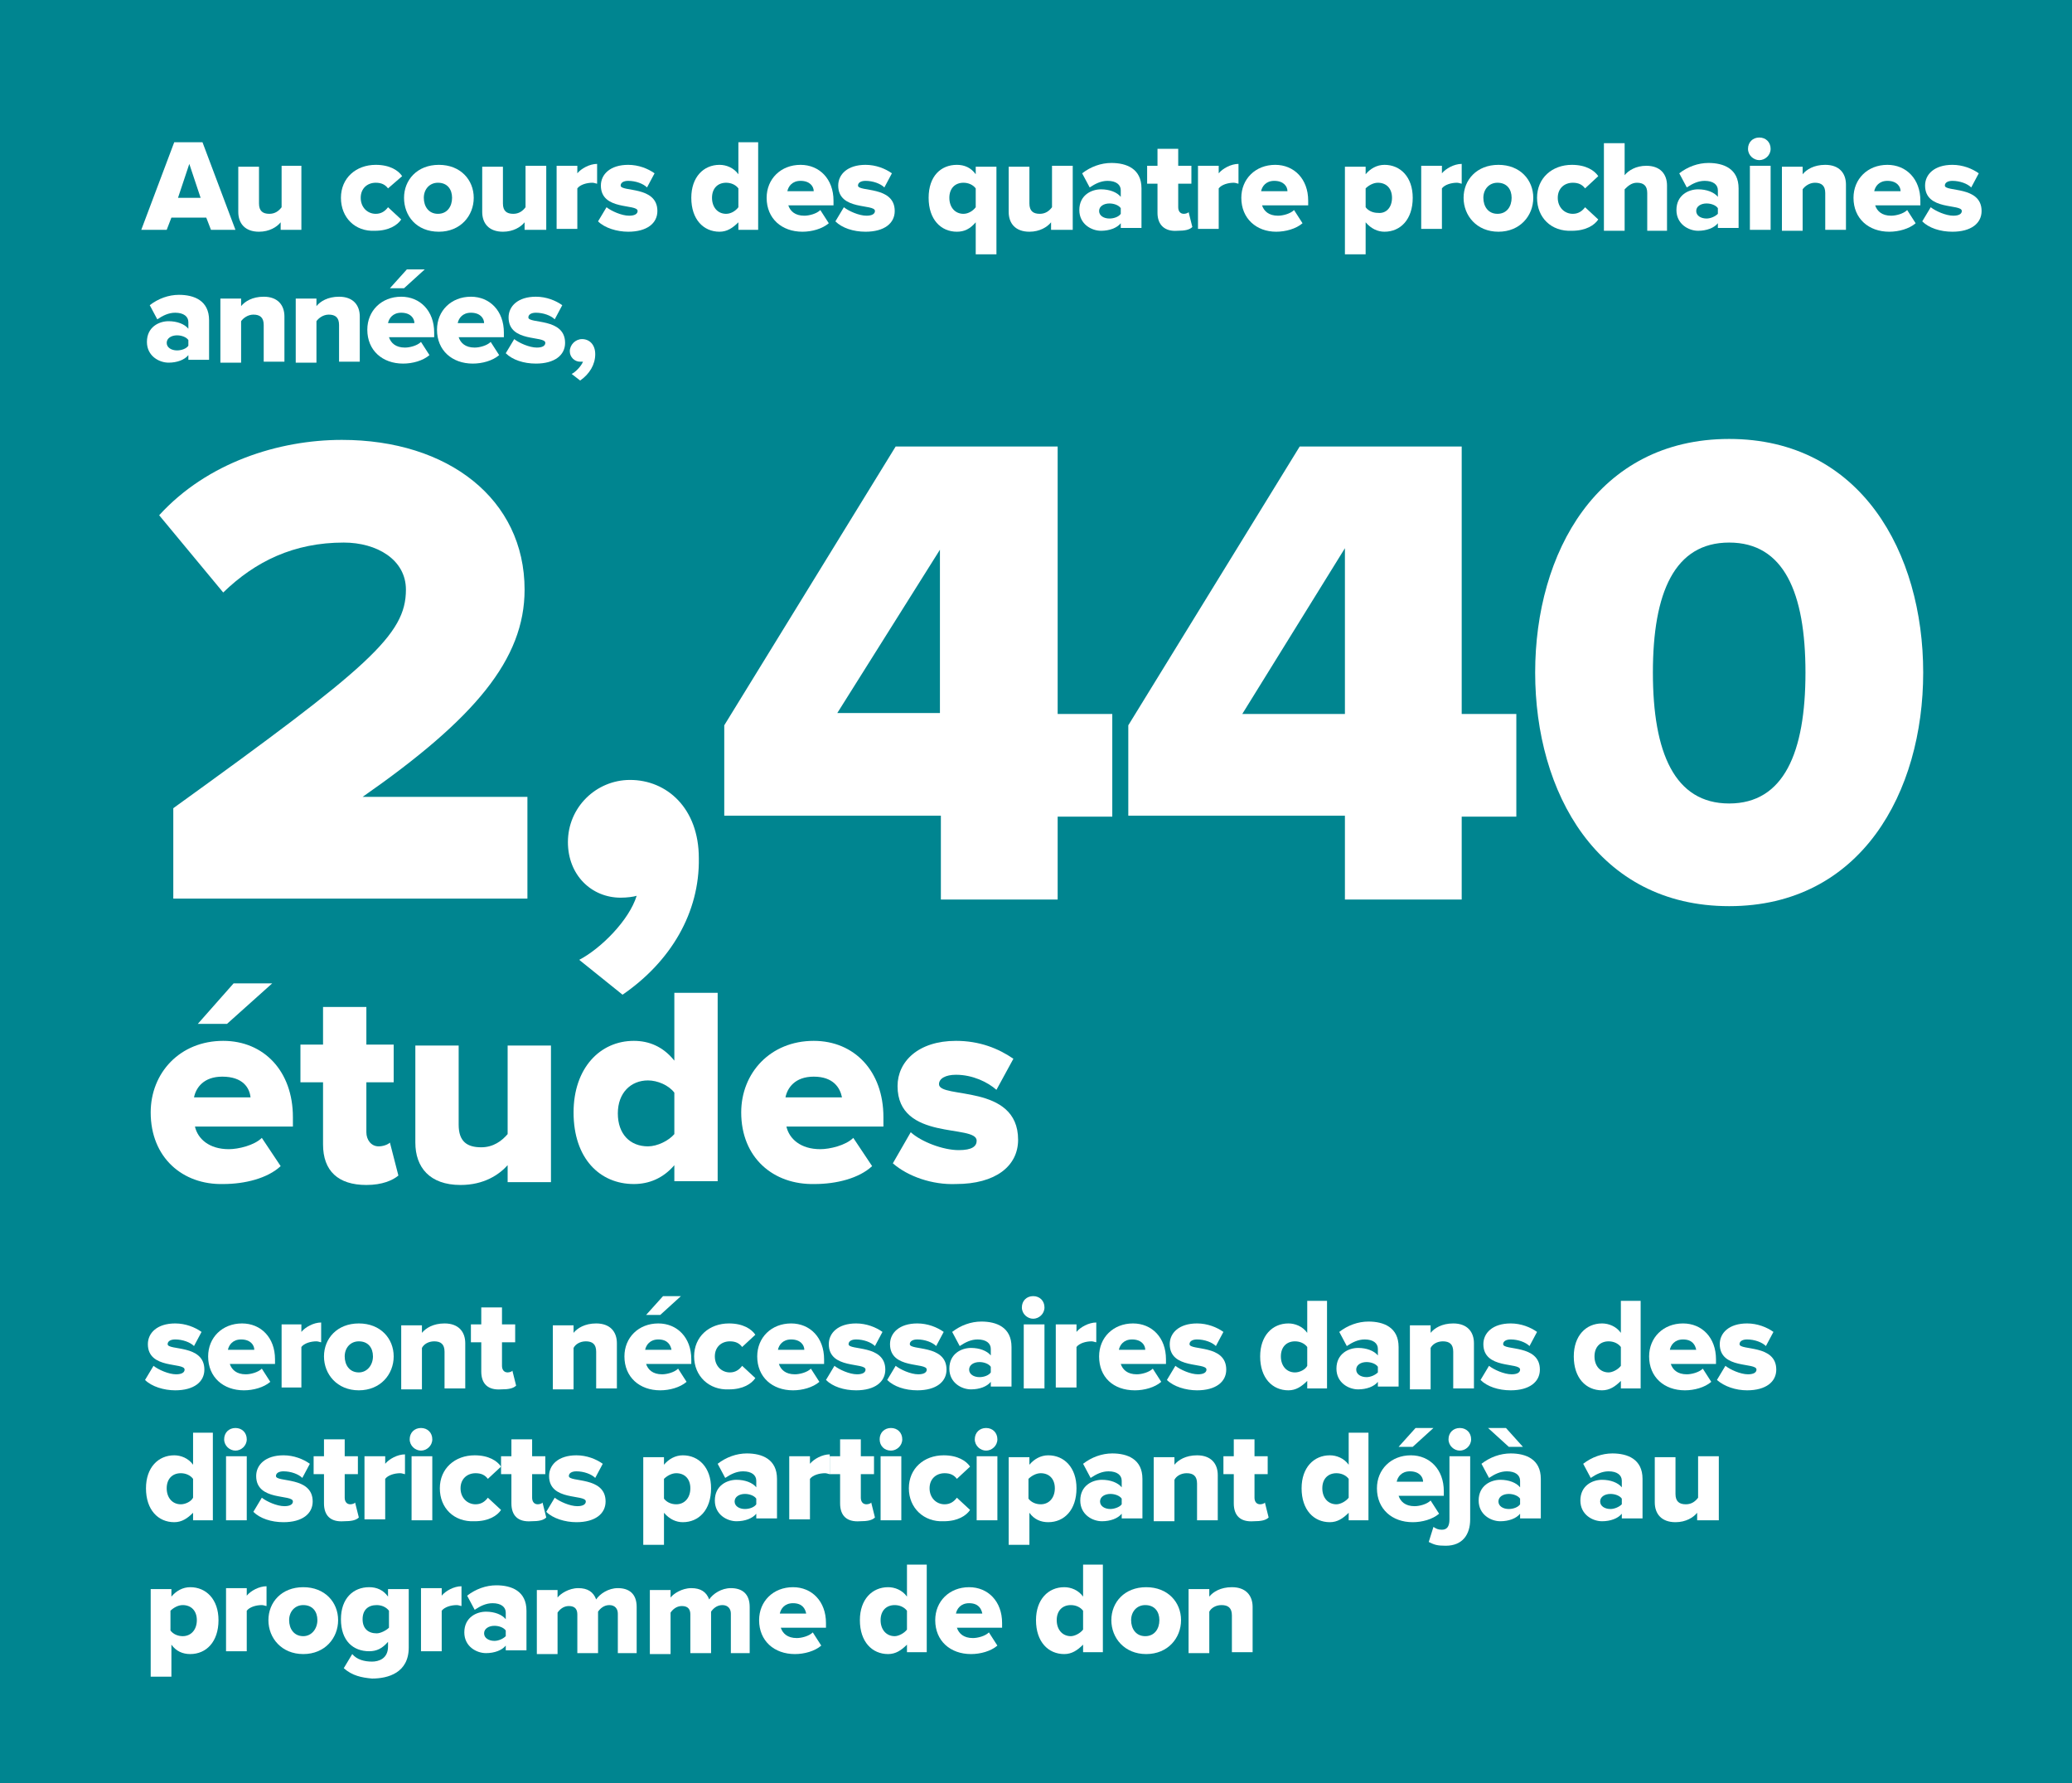 <?xml version="1.0" encoding="utf-8"?>
<!-- Generator: Adobe Illustrator 19.0.0, SVG Export Plug-In . SVG Version: 6.00 Build 0)  -->
<svg version="1.1" id="Layer_1" xmlns="http://www.w3.org/2000/svg" xmlns:xlink="http://www.w3.org/1999/xlink" x="0px" y="0px"
	 viewBox="0 0 220 189.3" style="enable-background:new 0 0 220 189.3;" xml:space="preserve">
<style type="text/css">
	.st0{fill:#008590;}
	.st1{fill:#FFFFFF;}
</style>
<rect x="0" class="st0" width="220" height="189.3"/>
<g>
	<path class="st1" d="M22.4,24.4l-0.5-1.3h-3.7l-0.5,1.3h-2.7l3.5-9.3h3l3.5,9.3H22.4z M20.1,17.4L18.9,21h2.4L20.1,17.4z"/>
	<path class="st1" d="M29.8,24.4v-0.8c-0.4,0.5-1.2,1-2.3,1c-1.5,0-2.2-0.9-2.2-2.1v-4.8h2.2v3.9c0,0.8,0.4,1.1,1.1,1.1
		c0.6,0,1-0.3,1.3-0.7v-4.4H32v6.8H29.8z"/>
	<path class="st1" d="M36.2,21c0-2.1,1.6-3.5,3.7-3.5c1.5,0,2.4,0.6,2.8,1.2L41.2,20c-0.3-0.4-0.7-0.6-1.3-0.6
		c-0.9,0-1.6,0.6-1.6,1.6c0,1,0.7,1.7,1.6,1.7c0.6,0,1-0.3,1.3-0.7l1.4,1.3c-0.4,0.6-1.3,1.2-2.8,1.2C37.7,24.6,36.2,23.1,36.2,21z"
		/>
	<path class="st1" d="M42.9,21c0-1.9,1.4-3.5,3.7-3.5c2.3,0,3.7,1.6,3.7,3.5c0,1.9-1.4,3.6-3.7,3.6C44.2,24.6,42.9,22.9,42.9,21z
		 M48,21c0-0.9-0.5-1.6-1.5-1.6c-0.9,0-1.5,0.7-1.5,1.6c0,0.9,0.5,1.7,1.5,1.7C47.5,22.7,48,21.9,48,21z"/>
	<path class="st1" d="M55.7,24.4v-0.8c-0.4,0.5-1.2,1-2.3,1c-1.5,0-2.2-0.9-2.2-2.1v-4.8h2.2v3.9c0,0.8,0.4,1.1,1.1,1.1
		c0.6,0,1-0.3,1.3-0.7v-4.4h2.2v6.8H55.7z"/>
	<path class="st1" d="M59.1,24.4v-6.8h2.2v0.8c0.4-0.5,1.3-1,2.1-1v2.1c-0.1,0-0.3-0.1-0.5-0.1c-0.6,0-1.3,0.2-1.6,0.6v4.3H59.1z"/>
	<path class="st1" d="M63.5,23.5l0.9-1.5c0.5,0.4,1.6,0.9,2.4,0.9c0.6,0,0.9-0.2,0.9-0.5c0-0.8-3.9,0-3.9-2.7c0-1.2,1-2.2,2.9-2.2
		c1.1,0,2.1,0.4,2.8,0.9l-0.8,1.5c-0.4-0.4-1.2-0.7-2-0.7c-0.5,0-0.8,0.2-0.8,0.5c0,0.7,3.9,0,3.9,2.7c0,1.3-1.1,2.2-3.1,2.2
		C65.5,24.6,64.2,24.2,63.5,23.5z"/>
	<path class="st1" d="M78.4,24.4v-0.8c-0.6,0.6-1.2,1-2,1c-1.7,0-3-1.3-3-3.6c0-2.2,1.3-3.5,3-3.5c0.7,0,1.5,0.3,2,1v-3.4h2.1v9.3
		H78.4z M78.4,22V20c-0.3-0.4-0.8-0.6-1.3-0.6c-0.9,0-1.5,0.6-1.5,1.6c0,1,0.6,1.7,1.5,1.7C77.6,22.7,78.1,22.4,78.4,22z"/>
	<path class="st1" d="M81.4,21c0-2,1.5-3.5,3.6-3.5c2,0,3.5,1.5,3.5,3.8v0.5h-4.8c0.2,0.6,0.7,1.1,1.7,1.1c0.5,0,1.3-0.2,1.7-0.6
		l0.9,1.4c-0.7,0.6-1.8,0.9-2.8,0.9C83,24.6,81.4,23.2,81.4,21z M85,19.2c-0.9,0-1.3,0.6-1.4,1.1h2.8C86.4,19.8,86,19.2,85,19.2z"/>
	<path class="st1" d="M88.7,23.5l0.9-1.5c0.5,0.4,1.6,0.9,2.4,0.9c0.6,0,0.9-0.2,0.9-0.5c0-0.8-3.9,0-3.9-2.7c0-1.2,1-2.2,2.9-2.2
		c1.1,0,2.1,0.4,2.8,0.9l-0.8,1.5c-0.4-0.4-1.2-0.7-2-0.7c-0.5,0-0.8,0.2-0.8,0.5c0,0.7,3.9,0,3.9,2.7c0,1.3-1.1,2.2-3.1,2.2
		C90.6,24.6,89.4,24.2,88.7,23.5z"/>
	<path class="st1" d="M98.6,21c0-2.3,1.3-3.5,3-3.5c0.8,0,1.5,0.3,2,1v-0.8h2.2V27h-2.2v-3.4c-0.6,0.7-1.2,1-2,1
		C99.9,24.6,98.6,23.3,98.6,21z M103.6,22V20c-0.3-0.4-0.8-0.6-1.3-0.6c-0.9,0-1.5,0.6-1.5,1.6c0,1,0.6,1.7,1.5,1.7
		C102.8,22.7,103.3,22.4,103.6,22z"/>
	<path class="st1" d="M111.6,24.4v-0.8c-0.4,0.5-1.2,1-2.3,1c-1.5,0-2.2-0.9-2.2-2.1v-4.8h2.2v3.9c0,0.8,0.4,1.1,1.1,1.1
		c0.6,0,1-0.3,1.3-0.7v-4.4h2.2v6.8H111.6z"/>
	<path class="st1" d="M119,24.4v-0.7c-0.4,0.5-1.2,0.8-2.1,0.8c-1,0-2.3-0.7-2.3-2.2c0-1.6,1.3-2.2,2.3-2.2c0.9,0,1.7,0.3,2.1,0.8
		v-0.7c0-0.6-0.5-1-1.4-1c-0.7,0-1.3,0.3-1.9,0.7l-0.8-1.5c0.9-0.7,2-1.1,3.1-1.1c1.6,0,3.2,0.6,3.2,2.7v4.2H119z M119,22.7v-0.6
		c-0.2-0.3-0.7-0.5-1.2-0.5c-0.6,0-1.1,0.3-1.1,0.8s0.5,0.8,1.1,0.8C118.3,23.2,118.8,23,119,22.7z"/>
	<path class="st1" d="M122.9,22.6v-3.1h-1.1v-1.9h1.1v-1.8h2.2v1.8h1.4v1.9h-1.4V22c0,0.4,0.2,0.7,0.6,0.7c0.2,0,0.5-0.1,0.5-0.2
		l0.4,1.6c-0.3,0.3-0.8,0.4-1.6,0.4C123.7,24.6,122.9,23.9,122.9,22.6z"/>
	<path class="st1" d="M127.2,24.4v-6.8h2.2v0.8c0.4-0.5,1.3-1,2.1-1v2.1c-0.1,0-0.3-0.1-0.5-0.1c-0.6,0-1.3,0.2-1.6,0.6v4.3H127.2z"
		/>
	<path class="st1" d="M131.8,21c0-2,1.5-3.5,3.6-3.5c2,0,3.5,1.5,3.5,3.8v0.5H134c0.2,0.6,0.7,1.1,1.7,1.1c0.5,0,1.3-0.2,1.7-0.6
		l0.9,1.4c-0.7,0.6-1.8,0.9-2.8,0.9C133.4,24.6,131.8,23.2,131.8,21z M135.3,19.2c-0.9,0-1.3,0.6-1.4,1.1h2.8
		C136.7,19.8,136.3,19.2,135.3,19.2z"/>
	<path class="st1" d="M145,23.6V27h-2.2v-9.3h2.2v0.8c0.5-0.6,1.2-1,2-1c1.7,0,3,1.3,3,3.5c0,2.3-1.3,3.6-3,3.6
		C146.3,24.6,145.6,24.3,145,23.6z M147.8,21c0-1-0.6-1.6-1.5-1.6c-0.5,0-1,0.3-1.3,0.6V22c0.3,0.4,0.8,0.6,1.3,0.6
		C147.2,22.7,147.8,22,147.8,21z"/>
	<path class="st1" d="M150.9,24.4v-6.8h2.2v0.8c0.4-0.5,1.3-1,2.1-1v2.1c-0.1,0-0.3-0.1-0.5-0.1c-0.6,0-1.3,0.2-1.6,0.6v4.3H150.9z"
		/>
	<path class="st1" d="M155.4,21c0-1.9,1.4-3.5,3.7-3.5c2.3,0,3.7,1.6,3.7,3.5c0,1.9-1.4,3.6-3.7,3.6C156.8,24.6,155.4,22.9,155.4,21
		z M160.5,21c0-0.9-0.5-1.6-1.5-1.6c-0.9,0-1.5,0.7-1.5,1.6c0,0.9,0.5,1.7,1.5,1.7C160,22.7,160.5,21.9,160.5,21z"/>
	<path class="st1" d="M163.2,21c0-2.1,1.6-3.5,3.7-3.5c1.5,0,2.4,0.6,2.8,1.2l-1.4,1.3c-0.3-0.4-0.7-0.6-1.3-0.6
		c-0.9,0-1.6,0.6-1.6,1.6c0,1,0.7,1.7,1.6,1.7c0.6,0,1-0.3,1.3-0.7l1.4,1.3c-0.4,0.6-1.3,1.2-2.8,1.2
		C164.7,24.6,163.2,23.1,163.2,21z"/>
	<path class="st1" d="M174.9,24.4v-3.9c0-0.8-0.4-1.1-1.1-1.1c-0.6,0-1,0.4-1.3,0.7v4.4h-2.2v-9.3h2.2v3.4c0.4-0.5,1.2-1,2.3-1
		c1.5,0,2.2,0.9,2.2,2.1v4.8H174.9z"/>
	<path class="st1" d="M182.4,24.4v-0.7c-0.4,0.5-1.2,0.8-2.1,0.8c-1,0-2.3-0.7-2.3-2.2c0-1.6,1.3-2.2,2.3-2.2c0.9,0,1.7,0.3,2.1,0.8
		v-0.7c0-0.6-0.5-1-1.4-1c-0.7,0-1.3,0.3-1.9,0.7l-0.8-1.5c0.9-0.7,2-1.1,3.1-1.1c1.6,0,3.2,0.6,3.2,2.7v4.2H182.4z M182.4,22.7
		v-0.6c-0.2-0.3-0.7-0.5-1.2-0.5c-0.6,0-1.1,0.3-1.1,0.8s0.5,0.8,1.1,0.8C181.6,23.2,182.1,23,182.4,22.7z"/>
	<path class="st1" d="M185.6,15.8c0-0.7,0.5-1.2,1.2-1.2s1.2,0.5,1.2,1.2c0,0.7-0.6,1.2-1.2,1.2S185.6,16.5,185.6,15.8z M185.8,24.4
		v-6.8h2.2v6.8H185.8z"/>
	<path class="st1" d="M193.8,24.4v-3.9c0-0.8-0.4-1.1-1.1-1.1c-0.6,0-1.1,0.4-1.3,0.7v4.4h-2.2v-6.8h2.2v0.8c0.4-0.5,1.2-1,2.4-1
		c1.5,0,2.2,0.9,2.2,2.1v4.8H193.8z"/>
	<path class="st1" d="M196.8,21c0-2,1.5-3.5,3.6-3.5c2,0,3.5,1.5,3.5,3.8v0.5h-4.8c0.2,0.6,0.7,1.1,1.7,1.1c0.5,0,1.3-0.2,1.7-0.6
		l0.9,1.4c-0.7,0.6-1.8,0.9-2.8,0.9C198.4,24.6,196.8,23.2,196.8,21z M200.4,19.2c-0.9,0-1.3,0.6-1.4,1.1h2.8
		C201.8,19.8,201.4,19.2,200.4,19.2z"/>
	<path class="st1" d="M204.1,23.5L205,22c0.5,0.4,1.6,0.9,2.4,0.9c0.6,0,0.9-0.2,0.9-0.5c0-0.8-3.9,0-3.9-2.7c0-1.2,1-2.2,2.9-2.2
		c1.1,0,2.1,0.4,2.8,0.9l-0.8,1.5c-0.4-0.4-1.2-0.7-2-0.7c-0.5,0-0.8,0.2-0.8,0.5c0,0.7,3.9,0,3.9,2.7c0,1.3-1.1,2.2-3.1,2.2
		C206,24.6,204.8,24.2,204.1,23.5z"/>
	<path class="st1" d="M20,38.4v-0.7c-0.4,0.5-1.2,0.8-2.1,0.8c-1,0-2.3-0.7-2.3-2.2c0-1.6,1.3-2.2,2.3-2.2c0.9,0,1.7,0.3,2.1,0.8
		v-0.7c0-0.6-0.5-1-1.4-1c-0.7,0-1.3,0.3-1.9,0.7l-0.8-1.5c0.9-0.7,2-1.1,3.1-1.1c1.6,0,3.2,0.6,3.2,2.7v4.2H20z M20,36.7v-0.6
		c-0.2-0.3-0.7-0.5-1.2-0.5c-0.6,0-1.1,0.3-1.1,0.8s0.5,0.8,1.1,0.8C19.3,37.2,19.8,37,20,36.7z"/>
	<path class="st1" d="M28,38.4v-3.9c0-0.8-0.4-1.1-1.1-1.1c-0.6,0-1.1,0.4-1.3,0.7v4.4h-2.2v-6.8h2.2v0.8c0.4-0.5,1.2-1,2.4-1
		c1.5,0,2.2,0.9,2.2,2.1v4.8H28z"/>
	<path class="st1" d="M36,38.4v-3.9c0-0.8-0.4-1.1-1.1-1.1c-0.6,0-1.1,0.4-1.3,0.7v4.4h-2.2v-6.8h2.2v0.8c0.4-0.5,1.2-1,2.4-1
		c1.5,0,2.2,0.9,2.2,2.1v4.8H36z"/>
	<path class="st1" d="M39,35c0-2,1.5-3.5,3.6-3.5c2,0,3.5,1.5,3.5,3.8v0.5h-4.8c0.2,0.6,0.7,1.1,1.7,1.1c0.5,0,1.3-0.2,1.7-0.6
		l0.9,1.4c-0.7,0.6-1.8,0.9-2.8,0.9C40.6,38.6,39,37.2,39,35z M42.6,33.2c-0.9,0-1.3,0.6-1.4,1.1H44C44,33.8,43.6,33.2,42.6,33.2z
		 M42.9,30.6h-1.5l1.8-2h1.9L42.9,30.6z"/>
	<path class="st1" d="M46.4,35c0-2,1.5-3.5,3.6-3.5c2,0,3.5,1.5,3.5,3.8v0.5h-4.8c0.2,0.6,0.7,1.1,1.7,1.1c0.5,0,1.3-0.2,1.7-0.6
		l0.9,1.4c-0.7,0.6-1.8,0.9-2.8,0.9C48,38.6,46.4,37.2,46.4,35z M50,33.2c-0.9,0-1.3,0.6-1.4,1.1h2.8C51.4,33.8,51,33.2,50,33.2z"/>
	<path class="st1" d="M53.7,37.5l0.9-1.5c0.5,0.4,1.6,0.9,2.4,0.9c0.6,0,0.9-0.2,0.9-0.5c0-0.8-3.9,0-3.9-2.7c0-1.2,1-2.2,2.9-2.2
		c1.1,0,2.1,0.4,2.8,0.9l-0.8,1.5c-0.4-0.4-1.2-0.7-2-0.7c-0.5,0-0.8,0.2-0.8,0.5c0,0.7,3.9,0,3.9,2.7c0,1.3-1.1,2.2-3.1,2.2
		C55.6,38.6,54.4,38.2,53.7,37.5z"/>
	<path class="st1" d="M61.6,40.4l-0.9-0.7c0.4-0.2,1-0.8,1.2-1.3c-0.1,0-0.2,0-0.3,0c-0.6,0-1.1-0.5-1.1-1.1c0-0.7,0.6-1.3,1.3-1.3
		c0.8,0,1.4,0.6,1.4,1.6C63.2,38.7,62.6,39.7,61.6,40.4z"/>
	<path class="st1" d="M18.4,95.4v-9.6c20.8-15,24.7-18.4,24.7-23.2c0-3.2-3.1-5-6.6-5c-5.3,0-9.4,2-12.8,5.3l-6.8-8.2
		c5.1-5.6,12.7-8,19.4-8c11.3,0,19.4,6.3,19.4,15.9c0,7.4-5.3,13.7-17.2,22H56v10.8H18.4z"/>
	<path class="st1" d="M66.1,105.6l-4.6-3.7c2.3-1.2,5.3-4.2,6.1-6.8c-0.3,0.1-1,0.2-1.7,0.2c-3.1,0-5.6-2.4-5.6-5.9
		c0-3.7,3-6.6,6.6-6.6c3.9,0,7.3,3,7.3,8.3C74.3,96.9,71.2,102.1,66.1,105.6z"/>
	<path class="st1" d="M99.9,95.4v-8.8h-23V77l18.2-29.6h17.2v28.4h5.8v10.9h-5.8v8.8H99.9z M99.9,58.2L88.9,75.7h10.9V58.2z"/>
	<path class="st1" d="M142.8,95.4v-8.8h-23V77L138,47.4h17.2v28.4h5.8v10.9h-5.8v8.8H142.8z M142.8,58.2l-10.9,17.6h10.9V58.2z"/>
	<path class="st1" d="M163,71.4c0-12.7,6.6-24.8,20.6-24.8s20.6,12.1,20.6,24.8s-6.6,24.8-20.6,24.8S163,84.1,163,71.4z M191.7,71.4
		c0-8.5-2.3-13.8-8.1-13.8s-8.1,5.3-8.1,13.8s2.3,13.9,8.1,13.9S191.7,79.9,191.7,71.4z"/>
	<path class="st1" d="M16,118.1c0-4.2,3.1-7.6,7.7-7.6c4.3,0,7.4,3.2,7.4,8.1v1H20.7c0.3,1.3,1.5,2.4,3.6,2.4c1,0,2.7-0.4,3.5-1.2
		l2,3c-1.4,1.3-3.8,1.9-6.1,1.9C19.4,125.8,16,122.9,16,118.1z M23.6,114.3c-2,0-2.8,1.2-3,2.2h6C26.5,115.5,25.8,114.3,23.6,114.3z
		 M24.1,108.7H21l3.8-4.3h4.1L24.1,108.7z"/>
	<path class="st1" d="M34.3,121.5v-6.6h-2.4v-4h2.4v-4h4.6v4h2.9v4h-2.9v5.3c0,0.8,0.5,1.5,1.3,1.5c0.5,0,1-0.2,1.2-0.4l0.9,3.5
		c-0.6,0.5-1.7,1-3.4,1C35.9,125.8,34.3,124.3,34.3,121.5z"/>
	<path class="st1" d="M53.9,125.4v-1.7c-0.9,1-2.5,2.1-5,2.1c-3.3,0-4.8-1.9-4.8-4.5v-10.3h4.6v8.4c0,1.8,0.9,2.4,2.4,2.4
		c1.3,0,2.2-0.7,2.8-1.4v-9.4h4.6v14.5H53.9z"/>
	<path class="st1" d="M71.6,125.4v-1.7c-1.2,1.4-2.7,2-4.3,2c-3.6,0-6.4-2.7-6.4-7.6c0-4.7,2.8-7.6,6.4-7.6c1.6,0,3.1,0.6,4.3,2.1
		v-7.2h4.6v20H71.6z M71.6,120.4v-4.4c-0.6-0.8-1.8-1.3-2.8-1.3c-1.8,0-3.2,1.3-3.2,3.5s1.3,3.5,3.2,3.5
		C69.8,121.7,71,121.1,71.6,120.4z"/>
	<path class="st1" d="M78.7,118.1c0-4.2,3.1-7.6,7.7-7.6c4.3,0,7.4,3.2,7.4,8.1v1H83.5c0.3,1.3,1.5,2.4,3.6,2.4c1,0,2.7-0.4,3.5-1.2
		l2,3c-1.4,1.3-3.8,1.9-6.1,1.9C82.1,125.8,78.7,122.9,78.7,118.1z M86.4,114.3c-2,0-2.8,1.2-3,2.2h6
		C89.2,115.5,88.5,114.3,86.4,114.3z"/>
	<path class="st1" d="M94.8,123.5l1.9-3.3c1.1,1,3.4,1.9,5.1,1.9c1.4,0,1.9-0.4,1.9-1c0-1.8-8.4,0.1-8.4-5.8c0-2.6,2.2-4.8,6.2-4.8
		c2.5,0,4.5,0.8,6.1,1.9l-1.8,3.3c-0.9-0.8-2.5-1.6-4.3-1.6c-1.1,0-1.8,0.4-1.8,1c0,1.6,8.4-0.1,8.4,5.9c0,2.8-2.4,4.7-6.6,4.7
		C99,125.8,96.4,124.9,94.8,123.5z"/>
	<path class="st1" d="M15.4,146.5l0.9-1.5c0.5,0.4,1.6,0.9,2.4,0.9c0.6,0,0.9-0.2,0.9-0.5c0-0.8-3.9,0-3.9-2.7c0-1.2,1-2.2,2.9-2.2
		c1.1,0,2.1,0.4,2.8,0.9l-0.8,1.5c-0.4-0.4-1.2-0.7-2-0.7c-0.5,0-0.8,0.2-0.8,0.5c0,0.7,3.9,0,3.9,2.7c0,1.3-1.1,2.2-3.1,2.2
		C17.4,147.6,16.1,147.2,15.4,146.5z"/>
	<path class="st1" d="M22.1,144c0-2,1.5-3.5,3.6-3.5c2,0,3.5,1.5,3.5,3.8v0.5h-4.8c0.2,0.6,0.7,1.1,1.7,1.1c0.5,0,1.3-0.2,1.7-0.6
		l0.9,1.4c-0.7,0.6-1.8,0.9-2.8,0.9C23.7,147.6,22.1,146.2,22.1,144z M25.6,142.2c-0.9,0-1.3,0.6-1.4,1.1H27
		C27,142.8,26.6,142.2,25.6,142.2z"/>
	<path class="st1" d="M29.9,147.4v-6.8H32v0.8c0.4-0.5,1.3-1,2.1-1v2.1c-0.1,0-0.3-0.1-0.5-0.1c-0.6,0-1.3,0.2-1.6,0.6v4.3H29.9z"/>
	<path class="st1" d="M34.4,144c0-1.9,1.4-3.5,3.7-3.5c2.3,0,3.7,1.6,3.7,3.5s-1.4,3.6-3.7,3.6C35.8,147.6,34.4,145.9,34.4,144z
		 M39.6,144c0-0.9-0.5-1.6-1.5-1.6c-0.9,0-1.5,0.7-1.5,1.6c0,0.9,0.5,1.7,1.5,1.7C39,145.7,39.6,144.9,39.6,144z"/>
	<path class="st1" d="M47.2,147.4v-3.9c0-0.8-0.4-1.1-1.1-1.1c-0.6,0-1.1,0.3-1.3,0.7v4.4h-2.2v-6.8h2.2v0.8c0.4-0.5,1.2-1,2.4-1
		c1.5,0,2.2,0.9,2.2,2.1v4.8H47.2z"/>
	<path class="st1" d="M51.1,145.6v-3.1H50v-1.9h1.1v-1.8h2.2v1.8h1.4v1.9h-1.4v2.5c0,0.4,0.2,0.7,0.6,0.7c0.2,0,0.5-0.1,0.5-0.2
		l0.4,1.6c-0.3,0.3-0.8,0.4-1.6,0.4C51.8,147.6,51.1,146.9,51.1,145.6z"/>
	<path class="st1" d="M63.3,147.4v-3.9c0-0.8-0.4-1.1-1.1-1.1c-0.6,0-1.1,0.3-1.3,0.7v4.4h-2.2v-6.8h2.2v0.8c0.4-0.5,1.2-1,2.4-1
		c1.5,0,2.2,0.9,2.2,2.1v4.8H63.3z"/>
	<path class="st1" d="M66.3,144c0-2,1.5-3.5,3.6-3.5c2,0,3.5,1.5,3.5,3.8v0.5h-4.8c0.2,0.6,0.7,1.1,1.7,1.1c0.5,0,1.3-0.2,1.7-0.6
		l0.9,1.4c-0.7,0.6-1.8,0.9-2.8,0.9C67.9,147.6,66.3,146.2,66.3,144z M69.9,142.2c-0.9,0-1.3,0.6-1.4,1.1h2.8
		C71.2,142.8,70.9,142.2,69.9,142.2z M70.1,139.6h-1.5l1.8-2h1.9L70.1,139.6z"/>
	<path class="st1" d="M73.7,144c0-2.1,1.6-3.5,3.7-3.5c1.5,0,2.4,0.6,2.8,1.2l-1.4,1.3c-0.3-0.4-0.7-0.6-1.3-0.6
		c-0.9,0-1.6,0.6-1.6,1.6s0.7,1.7,1.6,1.7c0.6,0,1-0.3,1.3-0.7l1.4,1.3c-0.4,0.6-1.3,1.2-2.8,1.2C75.3,147.6,73.7,146.1,73.7,144z"
		/>
	<path class="st1" d="M80.4,144c0-2,1.5-3.5,3.6-3.5c2,0,3.5,1.5,3.5,3.8v0.5h-4.8c0.2,0.6,0.7,1.1,1.7,1.1c0.5,0,1.3-0.2,1.7-0.6
		l0.9,1.4c-0.7,0.6-1.8,0.9-2.8,0.9C82,147.6,80.4,146.2,80.4,144z M84,142.2c-0.9,0-1.3,0.6-1.4,1.1h2.8
		C85.4,142.8,85,142.2,84,142.2z"/>
	<path class="st1" d="M87.7,146.5l0.9-1.5c0.5,0.4,1.6,0.9,2.4,0.9c0.6,0,0.9-0.2,0.9-0.5c0-0.8-3.9,0-3.9-2.7c0-1.2,1-2.2,2.9-2.2
		c1.1,0,2.1,0.4,2.8,0.9l-0.8,1.5c-0.4-0.4-1.2-0.7-2-0.7c-0.5,0-0.8,0.2-0.8,0.5c0,0.7,3.9,0,3.9,2.7c0,1.3-1.1,2.2-3.1,2.2
		C89.6,147.6,88.4,147.2,87.7,146.5z"/>
	<path class="st1" d="M94.2,146.5l0.9-1.5c0.5,0.4,1.6,0.9,2.4,0.9c0.6,0,0.9-0.2,0.9-0.5c0-0.8-3.9,0-3.9-2.7c0-1.2,1-2.2,2.9-2.2
		c1.1,0,2.1,0.4,2.8,0.9l-0.8,1.5c-0.4-0.4-1.2-0.7-2-0.7c-0.5,0-0.8,0.2-0.8,0.5c0,0.7,3.9,0,3.9,2.7c0,1.3-1.1,2.2-3.1,2.2
		C96.1,147.6,94.9,147.2,94.2,146.5z"/>
	<path class="st1" d="M105.2,147.4v-0.7c-0.4,0.5-1.2,0.8-2.1,0.8c-1,0-2.3-0.7-2.3-2.2c0-1.6,1.3-2.2,2.3-2.2
		c0.9,0,1.7,0.3,2.1,0.8v-0.7c0-0.6-0.5-1-1.4-1c-0.7,0-1.3,0.3-1.9,0.7l-0.8-1.5c0.9-0.7,2-1.1,3.1-1.1c1.6,0,3.2,0.6,3.2,2.7v4.2
		H105.2z M105.2,145.7v-0.6c-0.2-0.3-0.7-0.5-1.2-0.5c-0.6,0-1.1,0.3-1.1,0.8s0.5,0.8,1.1,0.8C104.5,146.2,105,146,105.2,145.7z"/>
	<path class="st1" d="M108.5,138.8c0-0.7,0.5-1.2,1.2-1.2c0.7,0,1.2,0.5,1.2,1.2c0,0.7-0.6,1.2-1.2,1.2
		C109.1,140,108.5,139.5,108.5,138.8z M108.7,147.4v-6.8h2.2v6.8H108.7z"/>
	<path class="st1" d="M112.1,147.4v-6.8h2.2v0.8c0.4-0.5,1.3-1,2.1-1v2.1c-0.1,0-0.3-0.1-0.5-0.1c-0.6,0-1.3,0.2-1.6,0.6v4.3H112.1z
		"/>
	<path class="st1" d="M116.7,144c0-2,1.5-3.5,3.6-3.5c2,0,3.5,1.5,3.5,3.8v0.5h-4.8c0.2,0.6,0.7,1.1,1.7,1.1c0.5,0,1.3-0.2,1.7-0.6
		l0.9,1.4c-0.7,0.6-1.8,0.9-2.8,0.9C118.2,147.6,116.7,146.2,116.7,144z M120.2,142.2c-0.9,0-1.3,0.6-1.4,1.1h2.8
		C121.6,142.8,121.2,142.2,120.2,142.2z"/>
	<path class="st1" d="M123.9,146.5l0.9-1.5c0.5,0.4,1.6,0.9,2.4,0.9c0.6,0,0.9-0.2,0.9-0.5c0-0.8-3.9,0-3.9-2.7c0-1.2,1-2.2,2.9-2.2
		c1.1,0,2.1,0.4,2.8,0.9l-0.8,1.5c-0.4-0.4-1.2-0.7-2-0.7c-0.5,0-0.8,0.2-0.8,0.5c0,0.7,3.9,0,3.9,2.7c0,1.3-1.1,2.2-3.1,2.2
		C125.9,147.6,124.6,147.2,123.9,146.5z"/>
	<path class="st1" d="M138.8,147.4v-0.8c-0.6,0.6-1.2,1-2,1c-1.7,0-3-1.3-3-3.6c0-2.2,1.3-3.5,3-3.5c0.7,0,1.5,0.3,2,1v-3.4h2.1v9.3
		H138.8z M138.8,145V143c-0.3-0.4-0.8-0.6-1.3-0.6c-0.9,0-1.5,0.6-1.5,1.6s0.6,1.7,1.5,1.7C138,145.7,138.6,145.4,138.8,145z"/>
	<path class="st1" d="M146.3,147.4v-0.7c-0.4,0.5-1.2,0.8-2.1,0.8c-1,0-2.3-0.7-2.3-2.2c0-1.6,1.3-2.2,2.3-2.2
		c0.9,0,1.7,0.3,2.1,0.8v-0.7c0-0.6-0.5-1-1.4-1c-0.7,0-1.3,0.3-1.9,0.7l-0.8-1.5c0.9-0.7,2-1.1,3.1-1.1c1.6,0,3.2,0.6,3.2,2.7v4.2
		H146.3z M146.3,145.7v-0.6c-0.2-0.3-0.7-0.5-1.2-0.5c-0.6,0-1.1,0.3-1.1,0.8s0.5,0.8,1.1,0.8C145.5,146.2,146,146,146.3,145.7z"/>
	<path class="st1" d="M154.3,147.4v-3.9c0-0.8-0.4-1.1-1.1-1.1c-0.6,0-1.1,0.3-1.3,0.7v4.4h-2.2v-6.8h2.2v0.8c0.4-0.5,1.2-1,2.4-1
		c1.5,0,2.2,0.9,2.2,2.1v4.8H154.3z"/>
	<path class="st1" d="M157.2,146.5l0.9-1.5c0.5,0.4,1.6,0.9,2.4,0.9c0.6,0,0.9-0.2,0.9-0.5c0-0.8-3.9,0-3.9-2.7c0-1.2,1-2.2,2.9-2.2
		c1.1,0,2.1,0.4,2.8,0.9l-0.8,1.5c-0.4-0.4-1.2-0.7-2-0.7c-0.5,0-0.8,0.2-0.8,0.5c0,0.7,3.9,0,3.9,2.7c0,1.3-1.1,2.2-3.1,2.2
		C159.1,147.6,157.9,147.2,157.2,146.5z"/>
	<path class="st1" d="M172.1,147.4v-0.8c-0.6,0.6-1.2,1-2,1c-1.7,0-3-1.3-3-3.6c0-2.2,1.3-3.5,3-3.5c0.7,0,1.5,0.3,2,1v-3.4h2.1v9.3
		H172.1z M172.1,145V143c-0.3-0.4-0.8-0.6-1.3-0.6c-0.9,0-1.5,0.6-1.5,1.6s0.6,1.7,1.5,1.7C171.2,145.7,171.8,145.4,172.1,145z"/>
	<path class="st1" d="M175.1,144c0-2,1.5-3.5,3.6-3.5c2,0,3.5,1.5,3.5,3.8v0.5h-4.8c0.2,0.6,0.7,1.1,1.7,1.1c0.5,0,1.3-0.2,1.7-0.6
		l0.9,1.4c-0.7,0.6-1.8,0.9-2.8,0.9C176.7,147.6,175.1,146.2,175.1,144z M178.7,142.2c-0.9,0-1.3,0.6-1.4,1.1h2.8
		C180,142.8,179.7,142.2,178.7,142.2z"/>
	<path class="st1" d="M182.3,146.5l0.9-1.5c0.5,0.4,1.6,0.9,2.4,0.9c0.6,0,0.9-0.2,0.9-0.5c0-0.8-3.9,0-3.9-2.7c0-1.2,1-2.2,2.9-2.2
		c1.1,0,2.1,0.4,2.8,0.9l-0.8,1.5c-0.4-0.4-1.2-0.7-2-0.7c-0.5,0-0.8,0.2-0.8,0.5c0,0.7,3.9,0,3.9,2.7c0,1.3-1.1,2.2-3.1,2.2
		C184.3,147.6,183.1,147.2,182.3,146.5z"/>
	<path class="st1" d="M20.5,161.4v-0.8c-0.6,0.6-1.2,1-2,1c-1.7,0-3-1.3-3-3.6c0-2.2,1.3-3.5,3-3.5c0.7,0,1.5,0.3,2,1v-3.4h2.1v9.3
		H20.5z M20.5,159V157c-0.3-0.4-0.8-0.6-1.3-0.6c-0.9,0-1.5,0.6-1.5,1.6s0.6,1.7,1.5,1.7C19.7,159.7,20.3,159.4,20.5,159z"/>
	<path class="st1" d="M23.8,152.8c0-0.7,0.5-1.2,1.2-1.2c0.7,0,1.2,0.5,1.2,1.2c0,0.7-0.6,1.2-1.2,1.2
		C24.4,154,23.8,153.5,23.8,152.8z M24,161.4v-6.8h2.2v6.8H24z"/>
	<path class="st1" d="M26.9,160.5l0.9-1.5c0.5,0.4,1.6,0.9,2.4,0.9c0.6,0,0.9-0.2,0.9-0.5c0-0.8-3.9,0-3.9-2.7c0-1.2,1-2.2,2.9-2.2
		c1.1,0,2.1,0.4,2.8,0.9l-0.8,1.5c-0.4-0.4-1.2-0.7-2-0.7c-0.5,0-0.8,0.2-0.8,0.5c0,0.7,3.9,0,3.9,2.7c0,1.3-1.1,2.2-3.1,2.2
		C28.8,161.6,27.6,161.2,26.9,160.5z"/>
	<path class="st1" d="M34.4,159.6v-3.1h-1.1v-1.9h1.1v-1.8h2.2v1.8h1.4v1.9h-1.4v2.5c0,0.4,0.2,0.7,0.6,0.7c0.2,0,0.5-0.1,0.5-0.2
		l0.4,1.6c-0.3,0.3-0.8,0.4-1.6,0.4C35.1,161.6,34.4,160.9,34.4,159.6z"/>
	<path class="st1" d="M38.7,161.4v-6.8h2.2v0.8c0.4-0.5,1.3-1,2.1-1v2.1c-0.1,0-0.3-0.1-0.5-0.1c-0.6,0-1.3,0.2-1.6,0.6v4.3H38.7z"
		/>
	<path class="st1" d="M43.5,152.8c0-0.7,0.5-1.2,1.2-1.2c0.7,0,1.2,0.5,1.2,1.2c0,0.7-0.6,1.2-1.2,1.2
		C44.1,154,43.5,153.5,43.5,152.8z M43.7,161.4v-6.8h2.2v6.8H43.7z"/>
	<path class="st1" d="M46.7,158c0-2.1,1.6-3.5,3.7-3.5c1.5,0,2.4,0.6,2.8,1.2l-1.4,1.3c-0.3-0.4-0.7-0.6-1.3-0.6
		c-0.9,0-1.6,0.6-1.6,1.6s0.7,1.7,1.6,1.7c0.6,0,1-0.3,1.3-0.7l1.4,1.3c-0.4,0.6-1.3,1.2-2.8,1.2C48.2,161.6,46.7,160.1,46.7,158z"
		/>
	<path class="st1" d="M54.3,159.6v-3.1h-1.1v-1.9h1.1v-1.8h2.2v1.8h1.4v1.9h-1.4v2.5c0,0.4,0.2,0.7,0.6,0.7c0.2,0,0.5-0.1,0.5-0.2
		l0.4,1.6c-0.3,0.3-0.8,0.4-1.6,0.4C55,161.6,54.3,160.9,54.3,159.6z"/>
	<path class="st1" d="M58,160.5l0.9-1.5c0.5,0.4,1.6,0.9,2.4,0.9c0.6,0,0.9-0.2,0.9-0.5c0-0.8-3.9,0-3.9-2.7c0-1.2,1-2.2,2.9-2.2
		c1.1,0,2.1,0.4,2.8,0.9l-0.8,1.5c-0.4-0.4-1.2-0.7-2-0.7c-0.5,0-0.8,0.2-0.8,0.5c0,0.7,3.9,0,3.9,2.7c0,1.3-1.1,2.2-3.1,2.2
		C60,161.6,58.7,161.2,58,160.5z"/>
	<path class="st1" d="M70.5,160.6v3.4h-2.2v-9.3h2.2v0.8c0.5-0.6,1.2-1,2-1c1.7,0,3,1.3,3,3.5c0,2.3-1.3,3.6-3,3.6
		C71.8,161.6,71.1,161.3,70.5,160.6z M73.3,158c0-1-0.6-1.6-1.5-1.6c-0.5,0-1,0.3-1.3,0.6v2.1c0.3,0.4,0.8,0.6,1.3,0.6
		C72.7,159.7,73.3,159,73.3,158z"/>
	<path class="st1" d="M80.3,161.4v-0.7c-0.4,0.5-1.2,0.8-2.1,0.8c-1,0-2.3-0.7-2.3-2.2c0-1.6,1.3-2.2,2.3-2.2c0.9,0,1.7,0.3,2.1,0.8
		v-0.7c0-0.6-0.5-1-1.4-1c-0.7,0-1.3,0.3-1.9,0.7l-0.8-1.5c0.9-0.7,2-1.1,3.1-1.1c1.6,0,3.2,0.6,3.2,2.7v4.2H80.3z M80.3,159.7v-0.6
		c-0.2-0.3-0.7-0.5-1.2-0.5c-0.6,0-1.1,0.3-1.1,0.8s0.5,0.8,1.1,0.8C79.6,160.2,80.1,160,80.3,159.7z"/>
	<path class="st1" d="M83.8,161.4v-6.8h2.2v0.8c0.4-0.5,1.3-1,2.1-1v2.1c-0.1,0-0.3-0.1-0.5-0.1c-0.6,0-1.3,0.2-1.6,0.6v4.3H83.8z"
		/>
	<path class="st1" d="M89.2,159.6v-3.1h-1.1v-1.9h1.1v-1.8h2.2v1.8h1.4v1.9h-1.4v2.5c0,0.4,0.2,0.7,0.6,0.7c0.2,0,0.5-0.1,0.5-0.2
		l0.4,1.6c-0.3,0.3-0.8,0.4-1.6,0.4C89.9,161.6,89.2,160.9,89.2,159.6z"/>
	<path class="st1" d="M93.4,152.8c0-0.7,0.5-1.2,1.2-1.2c0.7,0,1.2,0.5,1.2,1.2c0,0.7-0.6,1.2-1.2,1.2
		C93.9,154,93.4,153.5,93.4,152.8z M93.5,161.4v-6.8h2.2v6.8H93.5z"/>
	<path class="st1" d="M96.5,158c0-2.1,1.6-3.5,3.7-3.5c1.5,0,2.4,0.6,2.8,1.2l-1.4,1.3c-0.3-0.4-0.7-0.6-1.3-0.6
		c-0.9,0-1.6,0.6-1.6,1.6s0.7,1.7,1.6,1.7c0.6,0,1-0.3,1.3-0.7l1.4,1.3c-0.4,0.6-1.3,1.2-2.8,1.2C98.1,161.6,96.5,160.1,96.5,158z"
		/>
	<path class="st1" d="M103.5,152.8c0-0.7,0.5-1.2,1.2-1.2c0.7,0,1.2,0.5,1.2,1.2c0,0.7-0.6,1.2-1.2,1.2
		C104.1,154,103.5,153.5,103.5,152.8z M103.7,161.4v-6.8h2.2v6.8H103.7z"/>
	<path class="st1" d="M109.3,160.6v3.4h-2.2v-9.3h2.2v0.8c0.5-0.6,1.2-1,2-1c1.7,0,3,1.3,3,3.5c0,2.3-1.3,3.6-3,3.6
		C110.5,161.6,109.8,161.3,109.3,160.6z M112,158c0-1-0.6-1.6-1.5-1.6c-0.5,0-1,0.3-1.3,0.6v2.1c0.3,0.4,0.8,0.6,1.3,0.6
		C111.4,159.7,112,159,112,158z"/>
	<path class="st1" d="M119.1,161.4v-0.7c-0.4,0.5-1.2,0.8-2.1,0.8c-1,0-2.3-0.7-2.3-2.2c0-1.6,1.3-2.2,2.3-2.2
		c0.9,0,1.7,0.3,2.1,0.8v-0.7c0-0.6-0.5-1-1.4-1c-0.7,0-1.3,0.3-1.9,0.7l-0.8-1.5c0.9-0.7,2-1.1,3.1-1.1c1.6,0,3.2,0.6,3.2,2.7v4.2
		H119.1z M119.1,159.7v-0.6c-0.2-0.3-0.7-0.5-1.2-0.5c-0.6,0-1.1,0.3-1.1,0.8s0.5,0.8,1.1,0.8C118.3,160.2,118.9,160,119.1,159.7z"
		/>
	<path class="st1" d="M127.1,161.4v-3.9c0-0.8-0.4-1.1-1.1-1.1c-0.6,0-1.1,0.3-1.3,0.7v4.4h-2.2v-6.8h2.2v0.8c0.4-0.5,1.2-1,2.4-1
		c1.5,0,2.2,0.9,2.2,2.1v4.8H127.1z"/>
	<path class="st1" d="M131,159.6v-3.1h-1.1v-1.9h1.1v-1.8h2.2v1.8h1.4v1.9h-1.4v2.5c0,0.4,0.2,0.7,0.6,0.7c0.2,0,0.5-0.1,0.5-0.2
		l0.4,1.6c-0.3,0.3-0.8,0.4-1.6,0.4C131.7,161.6,131,160.9,131,159.6z"/>
	<path class="st1" d="M143.2,161.4v-0.8c-0.6,0.6-1.2,1-2,1c-1.7,0-3-1.3-3-3.6c0-2.2,1.3-3.5,3-3.5c0.7,0,1.5,0.3,2,1v-3.4h2.1v9.3
		H143.2z M143.2,159V157c-0.3-0.4-0.8-0.6-1.3-0.6c-0.9,0-1.5,0.6-1.5,1.6s0.6,1.7,1.5,1.7C142.3,159.7,142.9,159.4,143.2,159z"/>
	<path class="st1" d="M146.2,158c0-2,1.5-3.5,3.6-3.5c2,0,3.5,1.5,3.5,3.8v0.5h-4.8c0.2,0.6,0.7,1.1,1.7,1.1c0.5,0,1.3-0.2,1.7-0.6
		l0.9,1.4c-0.7,0.6-1.8,0.9-2.8,0.9C147.8,161.6,146.2,160.2,146.2,158z M149.7,156.2c-0.9,0-1.3,0.6-1.4,1.1h2.8
		C151.1,156.8,150.7,156.2,149.7,156.2z M150,153.6h-1.5l1.8-2h1.9L150,153.6z"/>
	<path class="st1" d="M151.7,163.7l0.5-1.6c0.3,0.2,0.5,0.3,0.9,0.3c0.5,0,0.8-0.3,0.8-1.1v-6.7h2.2v6.7c0,1.6-0.8,2.8-2.6,2.8
		C152.6,164.1,152.3,164,151.7,163.7z M153.8,152.8c0-0.7,0.5-1.2,1.2-1.2s1.2,0.5,1.2,1.2c0,0.7-0.6,1.2-1.2,1.2
		S153.8,153.5,153.8,152.8z"/>
	<path class="st1" d="M161.4,161.4v-0.7c-0.4,0.5-1.2,0.8-2.1,0.8c-1,0-2.3-0.7-2.3-2.2c0-1.6,1.3-2.2,2.3-2.2
		c0.9,0,1.7,0.3,2.1,0.8v-0.7c0-0.6-0.5-1-1.4-1c-0.7,0-1.3,0.3-1.9,0.7l-0.8-1.5c0.9-0.7,2-1.1,3.1-1.1c1.6,0,3.2,0.6,3.2,2.7v4.2
		H161.4z M160.2,153.6l-2.2-2h1.9l1.8,2H160.2z M161.4,159.7v-0.6c-0.2-0.3-0.7-0.5-1.2-0.5c-0.6,0-1.1,0.3-1.1,0.8s0.5,0.8,1.1,0.8
		C160.7,160.2,161.2,160,161.4,159.7z"/>
	<path class="st1" d="M172.2,161.4v-0.7c-0.4,0.5-1.2,0.8-2.1,0.8c-1,0-2.3-0.7-2.3-2.2c0-1.6,1.3-2.2,2.3-2.2
		c0.9,0,1.7,0.3,2.1,0.8v-0.7c0-0.6-0.5-1-1.4-1c-0.7,0-1.3,0.3-1.9,0.7l-0.8-1.5c0.9-0.7,2-1.1,3.1-1.1c1.6,0,3.2,0.6,3.2,2.7v4.2
		H172.2z M172.2,159.7v-0.6c-0.2-0.3-0.7-0.5-1.2-0.5c-0.6,0-1.1,0.3-1.1,0.8s0.5,0.8,1.1,0.8C171.4,160.2,171.9,160,172.2,159.7z"
		/>
	<path class="st1" d="M180.2,161.4v-0.8c-0.4,0.5-1.2,1-2.3,1c-1.5,0-2.2-0.9-2.2-2.1v-4.8h2.2v3.9c0,0.8,0.4,1.1,1.1,1.1
		c0.6,0,1-0.3,1.3-0.7v-4.4h2.2v6.8H180.2z"/>
	<path class="st1" d="M18.2,174.6v3.4H16v-9.3h2.2v0.8c0.5-0.6,1.2-1,2-1c1.7,0,3,1.3,3,3.5c0,2.3-1.3,3.6-3,3.6
		C19.4,175.6,18.7,175.3,18.2,174.6z M20.9,172c0-1-0.6-1.6-1.5-1.6c-0.5,0-1,0.3-1.3,0.6v2.1c0.3,0.4,0.8,0.6,1.3,0.6
		C20.3,173.7,20.9,173,20.9,172z"/>
	<path class="st1" d="M24,175.4v-6.8h2.2v0.8c0.4-0.5,1.3-1,2.1-1v2.1c-0.1,0-0.3-0.1-0.5-0.1c-0.6,0-1.3,0.2-1.6,0.6v4.3H24z"/>
	<path class="st1" d="M28.5,172c0-1.9,1.4-3.5,3.7-3.5c2.3,0,3.7,1.6,3.7,3.5s-1.4,3.6-3.7,3.6C29.9,175.6,28.5,173.9,28.5,172z
		 M33.7,172c0-0.9-0.5-1.6-1.5-1.6c-0.9,0-1.5,0.7-1.5,1.6c0,0.9,0.5,1.7,1.5,1.7C33.1,173.7,33.7,172.9,33.7,172z"/>
	<path class="st1" d="M36.5,177.1l0.9-1.5c0.5,0.6,1.3,0.8,2.1,0.8c0.7,0,1.7-0.3,1.7-1.6v-0.5c-0.6,0.7-1.2,1-2,1
		c-1.7,0-3-1.1-3-3.4c0-2.2,1.3-3.4,3-3.4c0.8,0,1.5,0.3,2,1v-0.8h2.2v6.2c0,2.7-2.2,3.3-3.9,3.3C38.4,178.1,37.4,177.9,36.5,177.1z
		 M41.3,172.8V171c-0.3-0.4-0.8-0.6-1.3-0.6c-0.9,0-1.5,0.5-1.5,1.5c0,1,0.6,1.5,1.5,1.5C40.4,173.4,41,173.1,41.3,172.8z"/>
	<path class="st1" d="M44.7,175.4v-6.8h2.2v0.8c0.4-0.5,1.3-1,2.1-1v2.1c-0.1,0-0.3-0.1-0.5-0.1c-0.6,0-1.3,0.2-1.6,0.6v4.3H44.7z"
		/>
	<path class="st1" d="M53.7,175.4v-0.7c-0.4,0.5-1.2,0.8-2.1,0.8c-1,0-2.3-0.7-2.3-2.2c0-1.6,1.3-2.2,2.3-2.2c0.9,0,1.7,0.3,2.1,0.8
		v-0.7c0-0.6-0.5-1-1.4-1c-0.7,0-1.3,0.3-1.9,0.7l-0.8-1.5c0.9-0.7,2-1.1,3.1-1.1c1.6,0,3.2,0.6,3.2,2.7v4.2H53.7z M53.7,173.7v-0.6
		c-0.2-0.3-0.7-0.5-1.2-0.5c-0.6,0-1.1,0.3-1.1,0.8s0.5,0.8,1.1,0.8C52.9,174.2,53.4,174,53.7,173.7z"/>
	<path class="st1" d="M65.6,175.4v-4.1c0-0.5-0.3-0.9-0.9-0.9c-0.6,0-1,0.4-1.2,0.7v4.4h-2.2v-4.1c0-0.5-0.2-0.9-0.9-0.9
		c-0.6,0-1,0.4-1.2,0.7v4.4h-2.2v-6.8h2.2v0.8c0.3-0.4,1.2-1,2.2-1c1,0,1.6,0.4,1.9,1.2c0.4-0.6,1.3-1.2,2.3-1.2c1.2,0,2,0.6,2,2
		v4.9H65.6z"/>
	<path class="st1" d="M77.6,175.4v-4.1c0-0.5-0.3-0.9-0.9-0.9c-0.6,0-1,0.4-1.2,0.7v4.4h-2.2v-4.1c0-0.5-0.2-0.9-0.9-0.9
		c-0.6,0-1,0.4-1.2,0.7v4.4h-2.2v-6.8h2.2v0.8c0.3-0.4,1.2-1,2.2-1c1,0,1.6,0.4,1.9,1.2c0.4-0.6,1.3-1.2,2.3-1.2c1.2,0,2,0.6,2,2
		v4.9H77.6z"/>
	<path class="st1" d="M80.6,172c0-2,1.5-3.5,3.6-3.5c2,0,3.5,1.5,3.5,3.8v0.5h-4.8c0.2,0.6,0.7,1.1,1.7,1.1c0.5,0,1.3-0.2,1.7-0.6
		l0.9,1.4c-0.7,0.6-1.8,0.9-2.8,0.9C82.2,175.6,80.6,174.2,80.6,172z M84.2,170.2c-0.9,0-1.3,0.6-1.4,1.1h2.8
		C85.5,170.8,85.2,170.2,84.2,170.2z"/>
	<path class="st1" d="M96.3,175.4v-0.8c-0.6,0.6-1.2,1-2,1c-1.7,0-3-1.3-3-3.6c0-2.2,1.3-3.5,3-3.5c0.7,0,1.5,0.3,2,1v-3.4h2.1v9.3
		H96.3z M96.3,173V171c-0.3-0.4-0.8-0.6-1.3-0.6c-0.9,0-1.5,0.6-1.5,1.6s0.6,1.7,1.5,1.7C95.4,173.7,96,173.4,96.3,173z"/>
	<path class="st1" d="M99.3,172c0-2,1.5-3.5,3.6-3.5c2,0,3.5,1.5,3.5,3.8v0.5h-4.8c0.2,0.6,0.7,1.1,1.7,1.1c0.5,0,1.3-0.2,1.7-0.6
		l0.9,1.4c-0.7,0.6-1.8,0.9-2.8,0.9C100.9,175.6,99.3,174.2,99.3,172z M102.9,170.2c-0.9,0-1.3,0.6-1.4,1.1h2.8
		C104.2,170.8,103.9,170.2,102.9,170.2z"/>
	<path class="st1" d="M115,175.4v-0.8c-0.6,0.6-1.2,1-2,1c-1.7,0-3-1.3-3-3.6c0-2.2,1.3-3.5,3-3.5c0.7,0,1.5,0.3,2,1v-3.4h2.1v9.3
		H115z M115,173V171c-0.3-0.4-0.8-0.6-1.3-0.6c-0.9,0-1.5,0.6-1.5,1.6s0.6,1.7,1.5,1.7C114.1,173.7,114.7,173.4,115,173z"/>
	<path class="st1" d="M118,172c0-1.9,1.4-3.5,3.7-3.5c2.3,0,3.7,1.6,3.7,3.5s-1.4,3.6-3.7,3.6C119.4,175.6,118,173.9,118,172z
		 M123.1,172c0-0.9-0.5-1.6-1.5-1.6c-0.9,0-1.5,0.7-1.5,1.6c0,0.9,0.5,1.7,1.5,1.7C122.6,173.7,123.1,172.9,123.1,172z"/>
	<path class="st1" d="M130.8,175.4v-3.9c0-0.8-0.4-1.1-1.1-1.1c-0.6,0-1.1,0.3-1.3,0.7v4.4h-2.2v-6.8h2.2v0.8c0.4-0.5,1.2-1,2.4-1
		c1.5,0,2.2,0.9,2.2,2.1v4.8H130.8z"/>
</g>
</svg>
